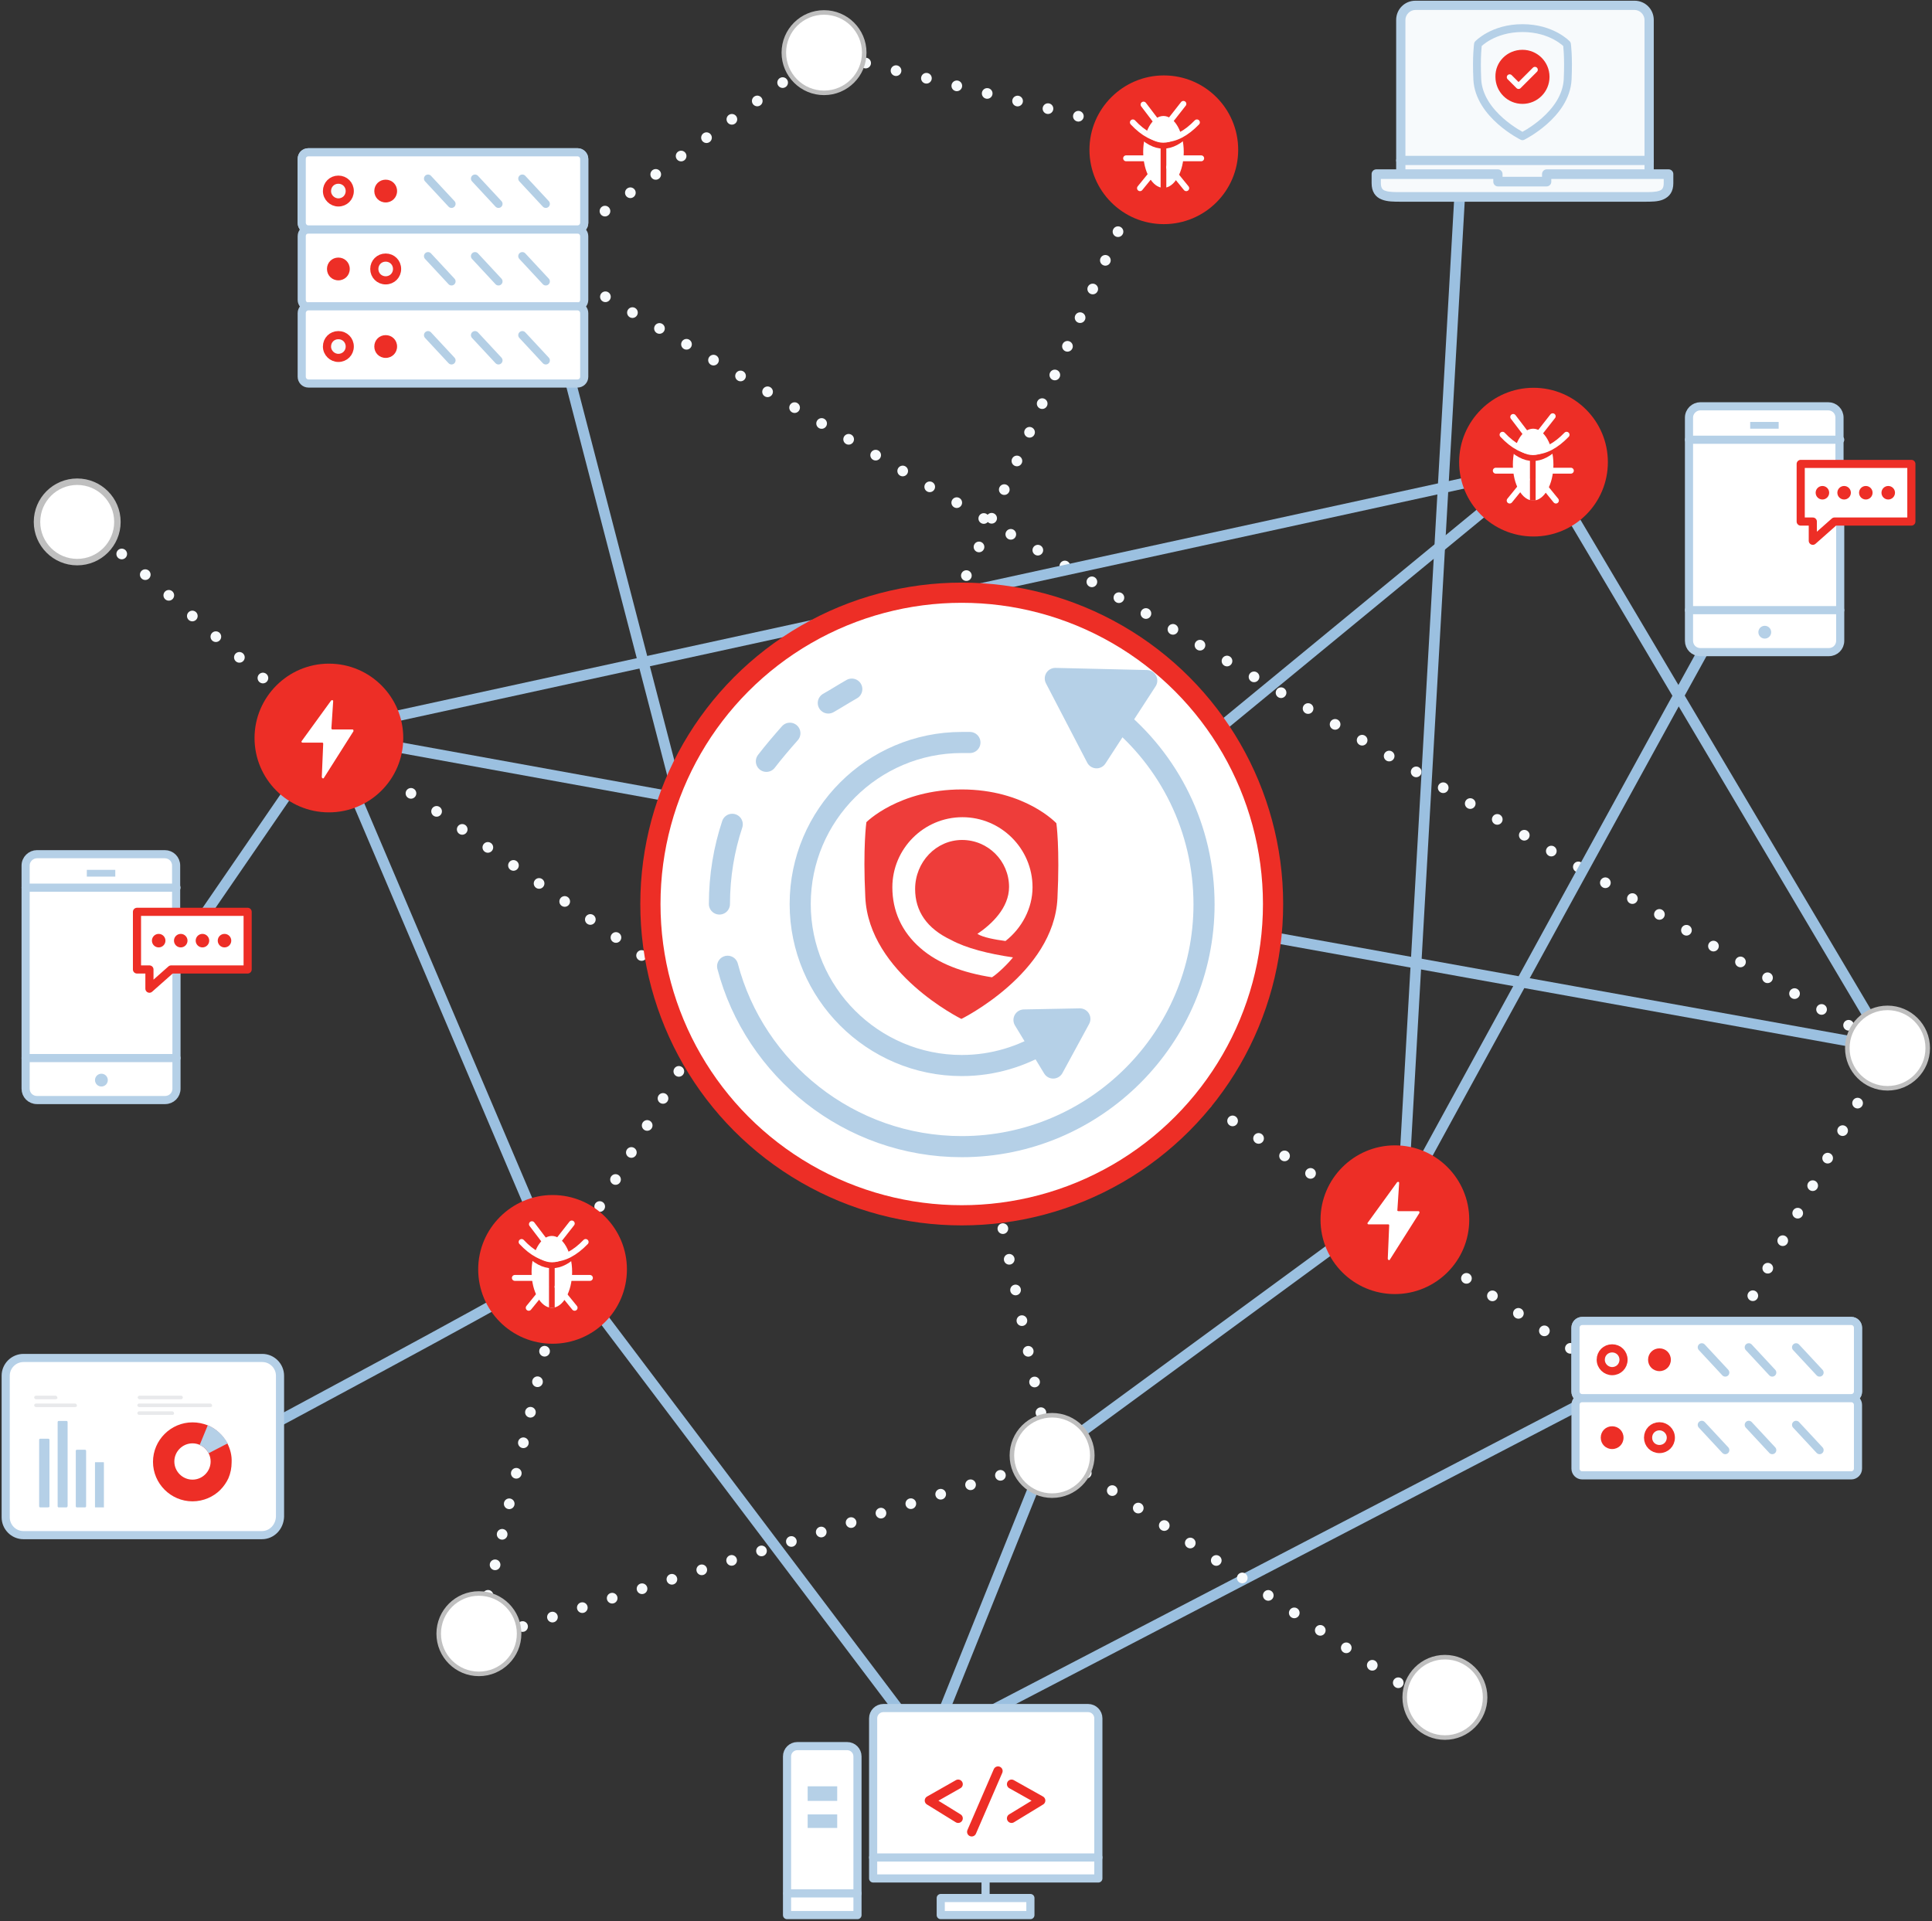<svg width="543" height="540" viewBox="0 0 543 540" xmlns="http://www.w3.org/2000/svg"><rect x="0" y="0" width="543" height="540" fill="#333333" stroke="none"/><g transform="translate(1.6 .2)" fill="none" fill-rule="evenodd"><path d="M262.9 177.7l61.5-139.5L230 14.6l-79.9 57.8 378.8 222" stroke="#F7FAFC" stroke-width="3" stroke-linecap="round" stroke-linejoin="round" stroke-dasharray="0,8.804"/><path stroke="#9BC0E0" stroke-width="3" stroke-linecap="round" stroke-linejoin="round" d="M325.3 217.5L434.1 128"/><circle stroke="#BFBFBF" stroke-width=".642" fill="#FFF" fill-rule="nonzero" cx="431.6" cy="129.1" r="11.3"/><circle stroke="#BFBFBF" stroke-width="1.275" fill="#FFF" fill-rule="nonzero" cx="323.6" cy="40.1" r="11.3"/><path d="M26 149.7l64.3 56.5L198.1 282" stroke="#F7FAFC" stroke-width="3" stroke-linecap="round" stroke-linejoin="round" stroke-dasharray="0,8.804"/><path stroke="#9BC0E0" stroke-width="3" stroke-linecap="round" stroke-linejoin="round" d="M90.3 206.2l132.3 24M528.9 294.4l-97-163.6-340.5 74.3-63.3 92.2"/><path d="M528.9 294.4l-57.5 105.7-138.7-93.4" stroke="#F7FAFC" stroke-width="3" stroke-linecap="round" stroke-linejoin="round" stroke-dasharray="0,8.804"/><path stroke="#9BC0E0" stroke-width="3" stroke-linecap="round" stroke-linejoin="round" d="M409.3 43.5l-17 299"/><path stroke="#F7FAFC" stroke-width="3" stroke-linecap="round" stroke-linejoin="round" stroke-dasharray="0,8.804" d="M276.7 327.9l16 77.4"/><path stroke="#9BC0E0" stroke-width="3" stroke-linecap="round" stroke-linejoin="round" d="M258.5 493.6l33.7-83.9M482.7 172.8c-2.2 3.3-89.3 162.7-89.3 162.7l-99 72.6M341.3 260.6l187.6 33.8"/><path stroke="#9BC0E0" stroke-width="3" stroke-linecap="round" stroke-linejoin="round" d="M453.6 388.8L258.5 490.3l-97.2-128.7"/><path d="M398.7 477.7l-102.1-68.6-164 51.9 24.3-104.9 52.4-89.5" stroke="#F7FAFC" stroke-width="3" stroke-linecap="round" stroke-linejoin="round" stroke-dasharray="0,8.804"/><path stroke="#9BC0E0" stroke-width="3" stroke-linecap="round" stroke-linejoin="round" d="M151.4 348.4l-61.7-145"/><circle fill="#000" fill-rule="nonzero" cx="150.6" cy="55.5" r="9.9"/><circle fill="#000" fill-rule="nonzero" cx="409.3" cy="44.3" r="9.9"/><circle stroke="#1D2737" stroke-width=".984" fill="#FFF" fill-rule="nonzero" cx="154.6" cy="354.2" r="17.3"/><circle stroke="#BFBFBF" stroke-width="1.275" fill="#FFF" fill-rule="nonzero" cx="294.1" cy="408.9" r="11.3"/><circle stroke="#BFBFBF" stroke-width="1.275" fill="#FFF" fill-rule="nonzero" cx="528.9" cy="294.4" r="11.3"/><circle fill="#000" fill-rule="nonzero" cx="483.1" cy="173.9" r="9.9"/><circle stroke="#BFBFBF" stroke-width="1.452" fill="#FFF" fill-rule="nonzero" cx="456.6" cy="385.7" r="11.3"/><circle fill="#000" fill-rule="nonzero" cx="259.9" cy="491.9" r="9.9"/><circle stroke="#BFBFBF" stroke-width="1.819" fill="#FFF" fill-rule="nonzero" cx="20.1" cy="146.5" r="11.3"/><circle stroke="#BFBFBF" stroke-width="1.275" fill="#FFF" fill-rule="nonzero" cx="404.5" cy="476.9" r="11.3"/><circle stroke="#BFBFBF" stroke-width="1.275" fill="#FFF" fill-rule="nonzero" cx="133" cy="459" r="11.3"/><path d="M70.7 402.5s71.2-38.1 72.9-39.8M192 235.2L155.7 95.4" stroke="#9BC0E0" stroke-width="3" stroke-linecap="round" stroke-linejoin="round"/><circle stroke="#BFBFBF" stroke-width="1.275" fill="#FFF" fill-rule="nonzero" cx="230" cy="14.6" r="11.3"/><g fill-rule="nonzero"><path d="M396.2 1.3h61.6c2.3 0 4.1 1.8 4.1 4.1V52H392V5.4c.1-2.2 1.9-4.1 4.2-4.1z" fill="#F7FAFC"/><path d="M461.9 53.3h-69.8c-.7 0-1.3-.6-1.3-1.3V5.4c0-3 2.4-5.4 5.4-5.4h61.6c3 0 5.4 2.4 5.4 5.4V52c.1.7-.5 1.3-1.3 1.3zm-68.5-2.6h67.2V5.4c0-1.5-1.3-2.8-2.8-2.8h-61.6c-1.5 0-2.8 1.3-2.8 2.8v45.3z" fill="#B5D0E7"/><path fill="#F7FAFC" d="M392.1 44.9h69.8"/><path d="M461.9 46.2h-69.8c-.7 0-1.3-.6-1.3-1.3 0-.7.6-1.3 1.3-1.3h69.8c.7 0 1.3.6 1.3 1.3.1.7-.5 1.3-1.3 1.3z" fill="#B5D0E7"/><g><path d="M433.2 48.7v2.1h-13.7v-2.1h-34.2v2.6c0 3.8 3.1 3.8 6.9 3.8h68.3c3.8 0 6.9 0 6.9-3.8v-2.6h-34.2z" fill="#F7FAFC"/><path d="M460.6 56.5c-.1 0-.1 0 0 0h-68.4c-2 0-3.9 0-5.4-.6-1.9-.7-2.9-2.3-2.9-4.6v-2.6c0-.7.6-1.3 1.3-1.3h34.2c.7 0 1.3.6 1.3 1.3v.8h11.1v-.8c0-.7.6-1.3 1.3-1.3h34.3c.7 0 1.3.6 1.3 1.3v2.6c0 2.3-1 3.8-2.9 4.6-1.4.6-3.3.6-5.2.6zm-68.5-2.7h68.3c1.8 0 3.4 0 4.4-.4.6-.2 1.2-.6 1.2-2.1v-1.2h-31.6v.8c0 .7-.6 1.3-1.3 1.3h-13.7c-.7 0-1.3-.6-1.3-1.3v-.8h-31.6v1.2c0 1.5.6 1.9 1.2 2.1 1 .4 2.7.4 4.4.4z" fill="#B5D0E7"/></g></g><path d="M426.3 7.7c8.3 0 12.5 4.5 12.5 4.5s.5 3.3.2 9.9c-.5 10-12.7 16-12.7 16s-12.2-6-12.7-16c-.3-6.6.2-9.9.2-9.9s4.2-4.5 12.5-4.5z" stroke="#B5D0E7" stroke-width="2.205" stroke-linecap="round" stroke-linejoin="round"/><path d="M426.3 13.8c4.2 0 7.6 3.4 7.6 7.6 0 4.2-3.4 7.6-7.6 7.6-4.2 0-7.6-3.4-7.6-7.6-.1-4.2 3.3-7.6 7.6-7.6" fill="#ED2E26" fill-rule="nonzero"/><path stroke="#FEFEFE" stroke-width="1.616" stroke-linecap="round" stroke-linejoin="round" d="M422.7 21.5l2.5 2.5 4.6-4.6"/><path d="M236.5 490.6h-14c-1.6 0-2.9 1.3-2.9 2.9v44.6h19.8v-44.6c0-1.6-1.3-2.9-2.9-2.9z" stroke="#B5D0E7" stroke-width="2.288" fill="#FFF" fill-rule="nonzero" stroke-linecap="round" stroke-linejoin="round"/><path stroke="#B5D0E7" stroke-width="2.288" stroke-linecap="round" stroke-linejoin="round" d="M219.7 532h19.7"/><path fill="#B5D0E7" fill-rule="nonzero" d="M225.4 501.9h8.3v4.1h-8.3zM225.4 509.8h8.3v3.8h-8.3z"/><path d="M307.1 527.8h-63.3v-45c0-1.6 1.3-2.9 2.9-2.9h57.5c1.6 0 2.9 1.3 2.9 2.9v45h0z" stroke="#B5D0E7" stroke-width="2.288" fill="#FFF" fill-rule="nonzero" stroke-linecap="round" stroke-linejoin="round"/><path stroke="#B5D0E7" stroke-width="2.288" stroke-linecap="round" stroke-linejoin="round" d="M243.8 521.9h63.3"/><path stroke="#B5D0E7" stroke-width="2.288" fill="#FFF" fill-rule="nonzero" stroke-linecap="round" stroke-linejoin="round" d="M262.8 533.3H288v4.8h-25.2z"/><path stroke="#B5D0E7" stroke-width="2.288" stroke-linecap="round" stroke-linejoin="round" d="M275.4 528.4v4.5"/><path stroke="#ED2E26" stroke-width="2.597" stroke-linecap="round" stroke-linejoin="round" d="M267.7 501.3l-8.1 4.6 8.1 5M282.7 501.3l8.2 4.6-8.2 5M278.9 497.6l-7.4 17.1"/><g fill-rule="nonzero"><path d="M85.1 42.6h75.6c1.1 0 1.9.9 1.9 1.9v18c0 1.1-.9 1.9-1.9 1.9H85.1c-1.1 0-1.9-.9-1.9-1.9v-18c0-1.1.8-1.9 1.9-1.9z" stroke="#B4CFE5" stroke-width="2.288" fill="#F7FAFC" stroke-linecap="round" stroke-linejoin="round"/><path d="M85.1 64.3h75.6c1.1 0 1.9.9 1.9 1.9v17.9c0 1.1-.9 1.9-1.9 1.9H85.1c-1.1 0-1.9-.9-1.9-1.9V66.2c0-1.1.8-1.9 1.9-1.9z" stroke="#B5D0E7" stroke-width="2.288" fill="#FFF" stroke-linecap="round" stroke-linejoin="round"/><path d="M85.1 85.9h75.6c1.1 0 1.9.9 1.9 1.9v17.9c0 1.1-.9 1.9-1.9 1.9H85.1c-1.1 0-1.9-.9-1.9-1.9V87.8c0-1 .8-1.9 1.9-1.9zM85.1 42.6h75.6c1.1 0 1.9.9 1.9 1.9v17.9c0 1.1-.9 1.9-1.9 1.9H85.1c-1.1 0-1.9-.9-1.9-1.9V44.5c0-1.1.8-1.9 1.9-1.9z" stroke="#B5D0E7" stroke-width="2.288" fill="#FFF" stroke-linecap="round" stroke-linejoin="round"/><path d="M90.3 53.5c0-1.8 1.4-3.2 3.2-3.2 1.8 0 3.2 1.4 3.2 3.2 0 1.8-1.4 3.2-3.2 3.2-1.7 0-3.2-1.4-3.2-3.2z" stroke="#ED2E26" stroke-width="2.288" fill="#F7FAFC" stroke-linecap="round" stroke-linejoin="round"/><path d="M103.6 53.5c0-1.8 1.4-3.2 3.2-3.2 1.8 0 3.2 1.4 3.2 3.2 0 1.8-1.4 3.2-3.2 3.2-1.8 0-3.2-1.4-3.2-3.2" fill="#ED2E26"/><path d="M90.3 97.2c0-1.8 1.4-3.2 3.2-3.2 1.8 0 3.2 1.4 3.2 3.2 0 1.8-1.4 3.2-3.2 3.2-1.7 0-3.2-1.4-3.2-3.2z" stroke="#ED2E26" stroke-width="2.288" fill="#F7FAFC" stroke-linecap="round" stroke-linejoin="round"/><path d="M103.6 97.2c0-1.8 1.4-3.2 3.2-3.2 1.8 0 3.2 1.4 3.2 3.2 0 1.8-1.4 3.2-3.2 3.2-1.8 0-3.2-1.4-3.2-3.2" fill="#ED2E26"/><path d="M110 75.4c0 1.8-1.4 3.2-3.2 3.2-1.8 0-3.2-1.4-3.2-3.2 0-1.8 1.4-3.2 3.2-3.2 1.8 0 3.2 1.4 3.2 3.2z" stroke="#ED2E26" stroke-width="2.288" fill="#F7FAFC" stroke-linecap="round" stroke-linejoin="round"/><path d="M96.7 75.4c0 1.8-1.4 3.2-3.2 3.2-1.8 0-3.2-1.4-3.2-3.2 0-1.8 1.4-3.2 3.2-3.2 1.8 0 3.2 1.4 3.2 3.2" fill="#ED2E26"/><path stroke="#B4CFE5" stroke-width="2.288" fill="#F7FAFC" stroke-linecap="round" stroke-linejoin="round" d="M131.9 94l6.6 7.1M118.7 94l6.6 7.1M145.2 94l6.6 7.1M131.9 71.8l6.6 7.1M118.7 71.8l6.6 7.1M145.2 71.8l6.6 7.1M131.9 50l6.6 7.1M118.7 50l6.6 7.1M145.2 50l6.6 7.1"/></g><g fill-rule="nonzero"><path d="M443.1 371.1h75.6c1.1 0 1.9.9 1.9 1.9v18c0 1.1-.9 1.9-1.9 1.9h-75.6c-1.1 0-1.9-.9-1.9-1.9v-18c0-1 .8-1.9 1.9-1.9z" stroke="#B4CFE5" stroke-width="2.288" fill="#F7FAFC" stroke-linecap="round" stroke-linejoin="round"/><path d="M443.1 392.8h75.6c1.1 0 1.9.9 1.9 1.9v17.9c0 1.1-.9 1.9-1.9 1.9h-75.6c-1.1 0-1.9-.9-1.9-1.9v-17.9c0-1.1.8-1.9 1.9-1.9zM443.1 371.1h75.6c1.1 0 1.9.9 1.9 1.9v17.9c0 1.1-.9 1.9-1.9 1.9h-75.6c-1.1 0-1.9-.9-1.9-1.9V373c0-1 .8-1.9 1.9-1.9z" stroke="#B5D0E7" stroke-width="2.288" fill="#FFF" stroke-linecap="round" stroke-linejoin="round"/><path d="M448.3 382c0-1.8 1.4-3.2 3.2-3.2 1.8 0 3.2 1.4 3.2 3.2 0 1.8-1.4 3.2-3.2 3.2-1.7 0-3.2-1.4-3.2-3.2z" stroke="#ED2E26" stroke-width="2.288" fill="#F7FAFC" stroke-linecap="round" stroke-linejoin="round"/><path d="M461.6 382c0-1.8 1.4-3.2 3.2-3.2 1.8 0 3.2 1.4 3.2 3.2 0 1.8-1.4 3.2-3.2 3.2-1.8 0-3.2-1.4-3.2-3.2" fill="#ED2E26"/><path d="M468 403.9c0 1.8-1.4 3.2-3.2 3.2-1.8 0-3.2-1.4-3.2-3.2 0-1.8 1.4-3.2 3.2-3.2 1.7 0 3.2 1.4 3.2 3.2z" stroke="#ED2E26" stroke-width="2.288" fill="#F7FAFC" stroke-linecap="round" stroke-linejoin="round"/><path d="M454.7 403.9c0 1.8-1.4 3.2-3.2 3.2-1.8 0-3.2-1.4-3.2-3.2 0-1.8 1.4-3.2 3.2-3.2 1.8 0 3.2 1.4 3.2 3.2" fill="#ED2E26"/><path stroke="#B4CFE5" stroke-width="2.288" fill="#F7FAFC" stroke-linecap="round" stroke-linejoin="round" d="M489.9 400.3l6.6 7.1M476.7 400.3l6.6 7.1M503.2 400.3l6.6 7.1M489.9 378.5l6.6 7.1M476.7 378.5l6.6 7.1M503.2 378.5l6.6 7.1"/></g><g fill-rule="nonzero"><path d="M72 431.3H5c-2.8 0-5-2.3-5-5v-39.8c0-2.8 2.3-5 5-5h67.1c2.8 0 5 2.3 5 5v39.6c-.1 2.9-2.3 5.2-5.1 5.2z" stroke="#B5D0E7" stroke-width="2.288" fill="#FFF" stroke-linecap="round" stroke-linejoin="round"/><path d="M69.1 425.4H35.8c-1 0-1.9-.9-1.9-1.9v-33.3c0-1 .9-1.9 1.9-1.9h33.3c1 0 1.9.9 1.9 1.9v33.3c0 1-.9 1.9-1.9 1.9zM29.2 425.4H7.9c-.9 0-1.5-.6-1.5-1.5v-34c0-.9.6-1.5 1.5-1.5h21.3c.9 0 1.5.6 1.5 1.5v33.9c0 .9-.6 1.6-1.5 1.6z" fill="#FFF"/><path d="M49.3 393.1H37.6c-.3 0-.5-.3-.5-.5 0-.3.3-.5.5-.5h11.7c.3 0 .5.3.5.5s-.2.5-.5.5zM46.8 397.5h-9.3c-.3 0-.5-.3-.5-.5 0-.3.3-.5.5-.5h9.3c.3 0 .5.3.5.5.1.3-.1.5-.5.5zM57.5 395.3h-20c-.3 0-.5-.3-.5-.5 0-.3.3-.5.5-.5h20c.3 0 .5.3.5.5.1.3-.1.5-.5.5zM14 393.1H8.5c-.3 0-.5-.3-.5-.5 0-.3.3-.5.5-.5H14c.3 0 .5.3.5.5.2.2-.1.5-.5.5zM19.5 395.3h-11c-.3 0-.5-.3-.5-.5 0-.3.3-.5.5-.5h11c.3 0 .5.3.5.5.1.3-.1.5-.5.5z" fill="#E8E9EB"/><path d="M11.9 423.5H9.7c-.1 0-.3-.1-.3-.3v-18.7c0-.1.1-.3.3-.3H12c.1 0 .3.1.3.3v18.9c-.2 0-.3.1-.4.1zM17.1 423.5h-2.2c-.1 0-.3-.1-.3-.3v-23.7c0-.1.1-.3.3-.3h2.2c.1 0 .3.1.3.3v23.7c-.1.2-.2.3-.3.3zM22.3 423.5H20c-.1 0-.3-.1-.3-.3v-15.6c0-.1.1-.3.3-.3h2.3c.1 0 .3.1.3.3v15.6c0 .2-.2.3-.3.3zM27.5 423.5h-2.3c-.1 0-.1-.1-.1-.1v-12.5c0-.1.1-.1.1-.1h2.3c.1 0 .1.1.1.1v12.5c.1 0 .1.1-.1.1z" fill="#B5D0E7"/><path d="M62.3 405.5c-1.3-2.3-3.2-4.1-5.6-5.1-1.3-.5-2.7-.8-4.2-.8-6.1 0-11.1 5-11.1 11.1s5 11.1 11.1 11.1c3.1 0 5.9-1.3 7.8-3.2 1-1 1.8-2.2 2.3-3.3.6-1.4.9-2.9.9-4.5.1-1.9-.4-3.7-1.2-5.3zm-9.8 10.2c-2.8 0-5.1-2.3-5.1-5.1s2.3-5.1 5.1-5.1 5.1 2.3 5.1 5.1-2.3 5.1-5.1 5.1z" fill="#ED2E26"/><path d="M57 408.3l5.4-2.8c-1.3-2.3-3.2-4.1-5.6-5.1l-2.3 5.6c1.1.4 2 1.2 2.5 2.3z" fill="#B5D0E7"/></g><g transform="translate(473.1 114)"><path d="M42.5 32.4v33.5c0 1.8-1.4 3.2-3.2 3.2H3.2c-1.8 0-3.2-1.4-3.2-3.2V3.2C0 1.4 1.5 0 3.2 0h35.9c1.8 0 3.2 1.4 3.2 3.2v13" stroke="#B5D0E7" stroke-width="2.288" fill="#FFF" fill-rule="nonzero" stroke-linecap="round" stroke-linejoin="round"/><path stroke="#B5D0E7" stroke-width="2.288" stroke-linecap="round" stroke-linejoin="round" d="M0 9.4h42.5M0 57.3h42.5"/><path fill="#B5D0E7" fill-rule="nonzero" d="M17.2 4.4h8v1.9h-8z"/><circle fill="#B5D0E7" fill-rule="nonzero" cx="21.3" cy="63.5" r="1.8"/><path stroke="#ED2E26" stroke-width="2.288" fill="#FFF" fill-rule="nonzero" stroke-linecap="round" stroke-linejoin="round" d="M31.4 16.2h31.1v16.2H40.9l-6.1 5.4v-5.4h-3.4z"/><circle fill="#ED2E26" fill-rule="nonzero" cx="56" cy="24.3" r="1.9"/><circle fill="#ED2E26" fill-rule="nonzero" cx="49.7" cy="24.3" r="1.9"/><circle fill="#ED2E26" fill-rule="nonzero" cx="43.6" cy="24.3" r="1.9"/><circle fill="#ED2E26" fill-rule="nonzero" cx="37.5" cy="24.3" r="1.9"/></g><g transform="translate(5.6 239.9)"><path d="M42.4 32.4v33.5c0 1.8-1.4 3.2-3.2 3.2h-36c-1.8 0-3.2-1.4-3.2-3.2V3.2C0 1.4 1.5 0 3.2 0h35.9c1.8 0 3.2 1.4 3.2 3.2v13" stroke="#B5D0E7" stroke-width="2.288" fill="#FFF" fill-rule="nonzero" stroke-linecap="round" stroke-linejoin="round"/><path stroke="#B5D0E7" stroke-width="2.288" stroke-linecap="round" stroke-linejoin="round" d="M0 9.4h42.4M0 57.3h42.4"/><path fill="#B5D0E7" fill-rule="nonzero" d="M17.2 4.4h8v1.9h-8z"/><circle fill="#B5D0E7" fill-rule="nonzero" cx="21.3" cy="63.5" r="1.8"/><path stroke="#ED2E26" stroke-width="2.288" fill="#FFF" fill-rule="nonzero" stroke-linecap="round" stroke-linejoin="round" d="M31.3 16.2h31.1v16.2H40.9l-6.1 5.4v-5.4h-3.5z"/><circle fill="#ED2E26" fill-rule="nonzero" cx="55.9" cy="24.3" r="1.9"/><circle fill="#ED2E26" fill-rule="nonzero" cx="49.7" cy="24.3" r="1.9"/><circle fill="#ED2E26" fill-rule="nonzero" cx="43.6" cy="24.3" r="1.9"/><circle fill="#ED2E26" fill-rule="nonzero" cx="37.4" cy="24.3" r="1.9"/></g><g><path d="M429.4 108.8c11.6 0 20.9 9.4 20.9 20.9 0 11.6-9.4 20.9-20.9 20.9-11.6 0-20.9-9.4-20.9-20.9 0-11.5 9.4-20.9 20.9-20.9z" fill="#ED2E26" fill-rule="nonzero"/><path d="M429.3 120.3c3.1 0 5.7 4.5 5.7 10.1s-2.6 10.1-5.7 10.1-5.7-4.5-5.7-10.1 2.5-10.1 5.7-10.1z" fill="#FFF" fill-rule="nonzero"/><path fill="#ED2E26" fill-rule="nonzero" d="M428.4 128.7h1.6v11.8h-1.6z"/><path d="M422.2 124.8c4.7 5 9.4 5 14.1 0" stroke="#ED2E26" stroke-width="1.657" stroke-linecap="round" stroke-linejoin="round"/><path d="M420.7 122c5.9 6.3 11.9 6.3 18 0M423.8 132.1h-5M439.9 132.1h-5.8M434.8 116.8l-4 5.1M427.5 134.6l-4.8 5.9M430.9 134.6l4.8 5.9M423.7 117l3.8 5" stroke="#FFF" stroke-width="1.657" stroke-linecap="round" stroke-linejoin="round"/><g><path d="M325.5 21c11.6 0 20.9 9.4 20.9 20.9 0 11.6-9.4 20.9-20.9 20.9-11.6 0-20.9-9.4-20.9-20.9 0-11.5 9.4-20.9 20.9-20.9z" fill="#ED2E26" fill-rule="nonzero"/><path d="M325.4 32.4c3.1 0 5.7 4.5 5.7 10.1s-2.6 10.1-5.7 10.1-5.7-4.5-5.7-10.1c0-5.5 2.5-10.1 5.7-10.1z" fill="#FFF" fill-rule="nonzero"/><path fill="#ED2E26" fill-rule="nonzero" d="M324.6 40.9h1.6v11.8h-1.6z"/><path d="M318.3 37c4.7 5 9.4 5 14.1 0" stroke="#ED2E26" stroke-width="1.657" stroke-linecap="round" stroke-linejoin="round"/><path d="M316.8 34.2c5.9 6.3 11.9 6.3 18 0M319.9 44.3h-5M336 44.3h-5.8M331 29l-4 5.1M323.6 46.8l-4.8 5.9M327 46.8l4.8 5.9M319.8 29.2l3.8 5" stroke="#FFF" stroke-width="1.657" stroke-linecap="round" stroke-linejoin="round"/></g><g fill-rule="nonzero"><path d="M90.84 186.34c11.6 0 20.9 9.4 20.9 20.9 0 11.6-9.4 20.9-20.9 20.9-11.6 0-20.9-9.4-20.9-20.9 0-11.5 9.4-20.9 20.9-20.9z" fill="#ED2E26"/><path d="M91.84 204.84h5.6c.2 0 .3.1.3.3v.2l-8.3 13.1c-.1.2-.3.2-.4.1-.1-.1-.2-.2-.2-.3l.4-9.4c0-.2-.1-.3-.3-.3h-5.5c-.2 0-.3-.1-.3-.3 0-.1 0-.1.1-.2l8.2-11.3c.1-.1.3-.2.5-.1.1.1.1.2.1.3l-.5 7.6c0 .1.1.3.3.3z" fill="#FFF"/></g><g fill-rule="nonzero"><path d="M390.44 321.74c11.6 0 20.9 9.4 20.9 20.9 0 11.6-9.4 20.9-20.9 20.9-11.6 0-20.9-9.4-20.9-20.9 0-11.5 9.4-20.9 20.9-20.9z" fill="#ED2E26"/><path d="M391.44 340.24h5.6c.2 0 .3.1.3.3v.2l-8.3 13.1c-.1.2-.3.2-.4.1-.1-.1-.2-.2-.2-.3l.4-9.4c0-.2-.1-.3-.3-.3h-5.5c-.2 0-.3-.1-.3-.3 0-.1 0-.1.1-.2l8.2-11.3c.1-.1.3-.2.5-.1.1.1.1.2.1.3l-.5 7.6c-.1.1.1.3.3.3z" fill="#FFF"/></g><g><path d="M153.7 335.7c11.6 0 20.9 9.4 20.9 20.9 0 11.6-9.4 20.9-20.9 20.9-11.6 0-20.9-9.4-20.9-20.9 0-11.5 9.4-20.9 20.9-20.9z" fill="#ED2E26" fill-rule="nonzero"/><path d="M153.5 347.2c3.1 0 5.7 4.5 5.7 10.1s-2.6 10.1-5.7 10.1-5.7-4.5-5.7-10.1 2.6-10.1 5.7-10.1z" fill="#FFF" fill-rule="nonzero"/><path fill="#ED2E26" fill-rule="nonzero" d="M152.7 355.6h1.6v11.8h-1.6z"/><path d="M146.5 351.7c4.7 5 9.4 5 14.1 0" stroke="#ED2E26" stroke-width="1.657" stroke-linecap="round" stroke-linejoin="round"/><path d="M145 348.9c5.9 6.3 11.9 6.3 18 0M148.1 359h-5M164.2 359h-5.8M159.1 343.7l-4 5.1M151.8 361.5l-4.8 5.9M155.1 361.5l4.8 5.9M147.9 343.9l3.8 5" stroke="#FFF" stroke-width="1.657" stroke-linecap="round" stroke-linejoin="round"/></g></g><g transform="translate(181.2 166.4)"><circle stroke="#ED2E26" stroke-width="5.676" fill="#FFF" fill-rule="nonzero" cx="87.5" cy="87.5" r="87.5"/><g fill-rule="nonzero"><path d="M87.5 55.3c17.8 0 26.6 9.5 26.6 9.5s1 6.9.3 21.1c-1 21.1-27 33.9-27 33.9s-26-12.8-27-34.2c-.7-14.1.3-21.1.3-21.1s9.1-9.2 26.8-9.2" fill="#EE3D3A"/><path d="M74.4 83.3c0-7.6 5.9-13.8 13.2-13.8 7.3 0 13.2 5.9 13.2 13.2 0 5.9-4.9 10.5-8.9 13.2 1.6 1 4.9 1.6 7.9 2 4.6-3.6 7.6-9.2 7.6-15.1 0-10.9-8.9-19.7-19.7-19.7C76.8 63.1 68 72 68 82.8c0 6.6 2.6 12.5 7.9 17.1 4.9 4.3 11.8 6.9 20.1 8.2 1.6-1 4.6-3.9 5.9-5.6-6.9-1-13.2-2.6-17.4-4.9-6.8-3.2-10.1-8.1-10.1-14.3" fill="#FFF"/></g><path d="M111.5 126c-6.9 4.3-15.1 6.9-24 6.9-25 0-45.4-20.4-45.4-45.4s20.4-45.4 45.4-45.4h2.3" stroke="#B5D0E7" stroke-width="5.933" stroke-linecap="round" stroke-linejoin="round"/><path stroke="#B5D0E7" stroke-width="5.933" fill="#B5D0E7" fill-rule="nonzero" stroke-linecap="round" stroke-linejoin="round" d="M105 120.1l15.7-.3-7.5 13.8zM125.4 46.4l-11.6-22.3 25.7.6z"/><path d="M50 31c2.3-1.3 4.3-2.6 6.6-3.9M32.6 47.4c2-2.6 4.3-5.3 6.6-7.9M19.4 87.5c0-7.9 1.3-15.5 3.6-22.4M130.3 34.6c15.5 12.5 25.3 31.6 25.3 53 0 37.5-30.6 68.1-68.1 68.1-31.6 0-58.2-21.7-65.8-50.7" stroke="#B5D0E7" stroke-width="5.933" stroke-linecap="round" stroke-linejoin="round"/></g></g></svg>